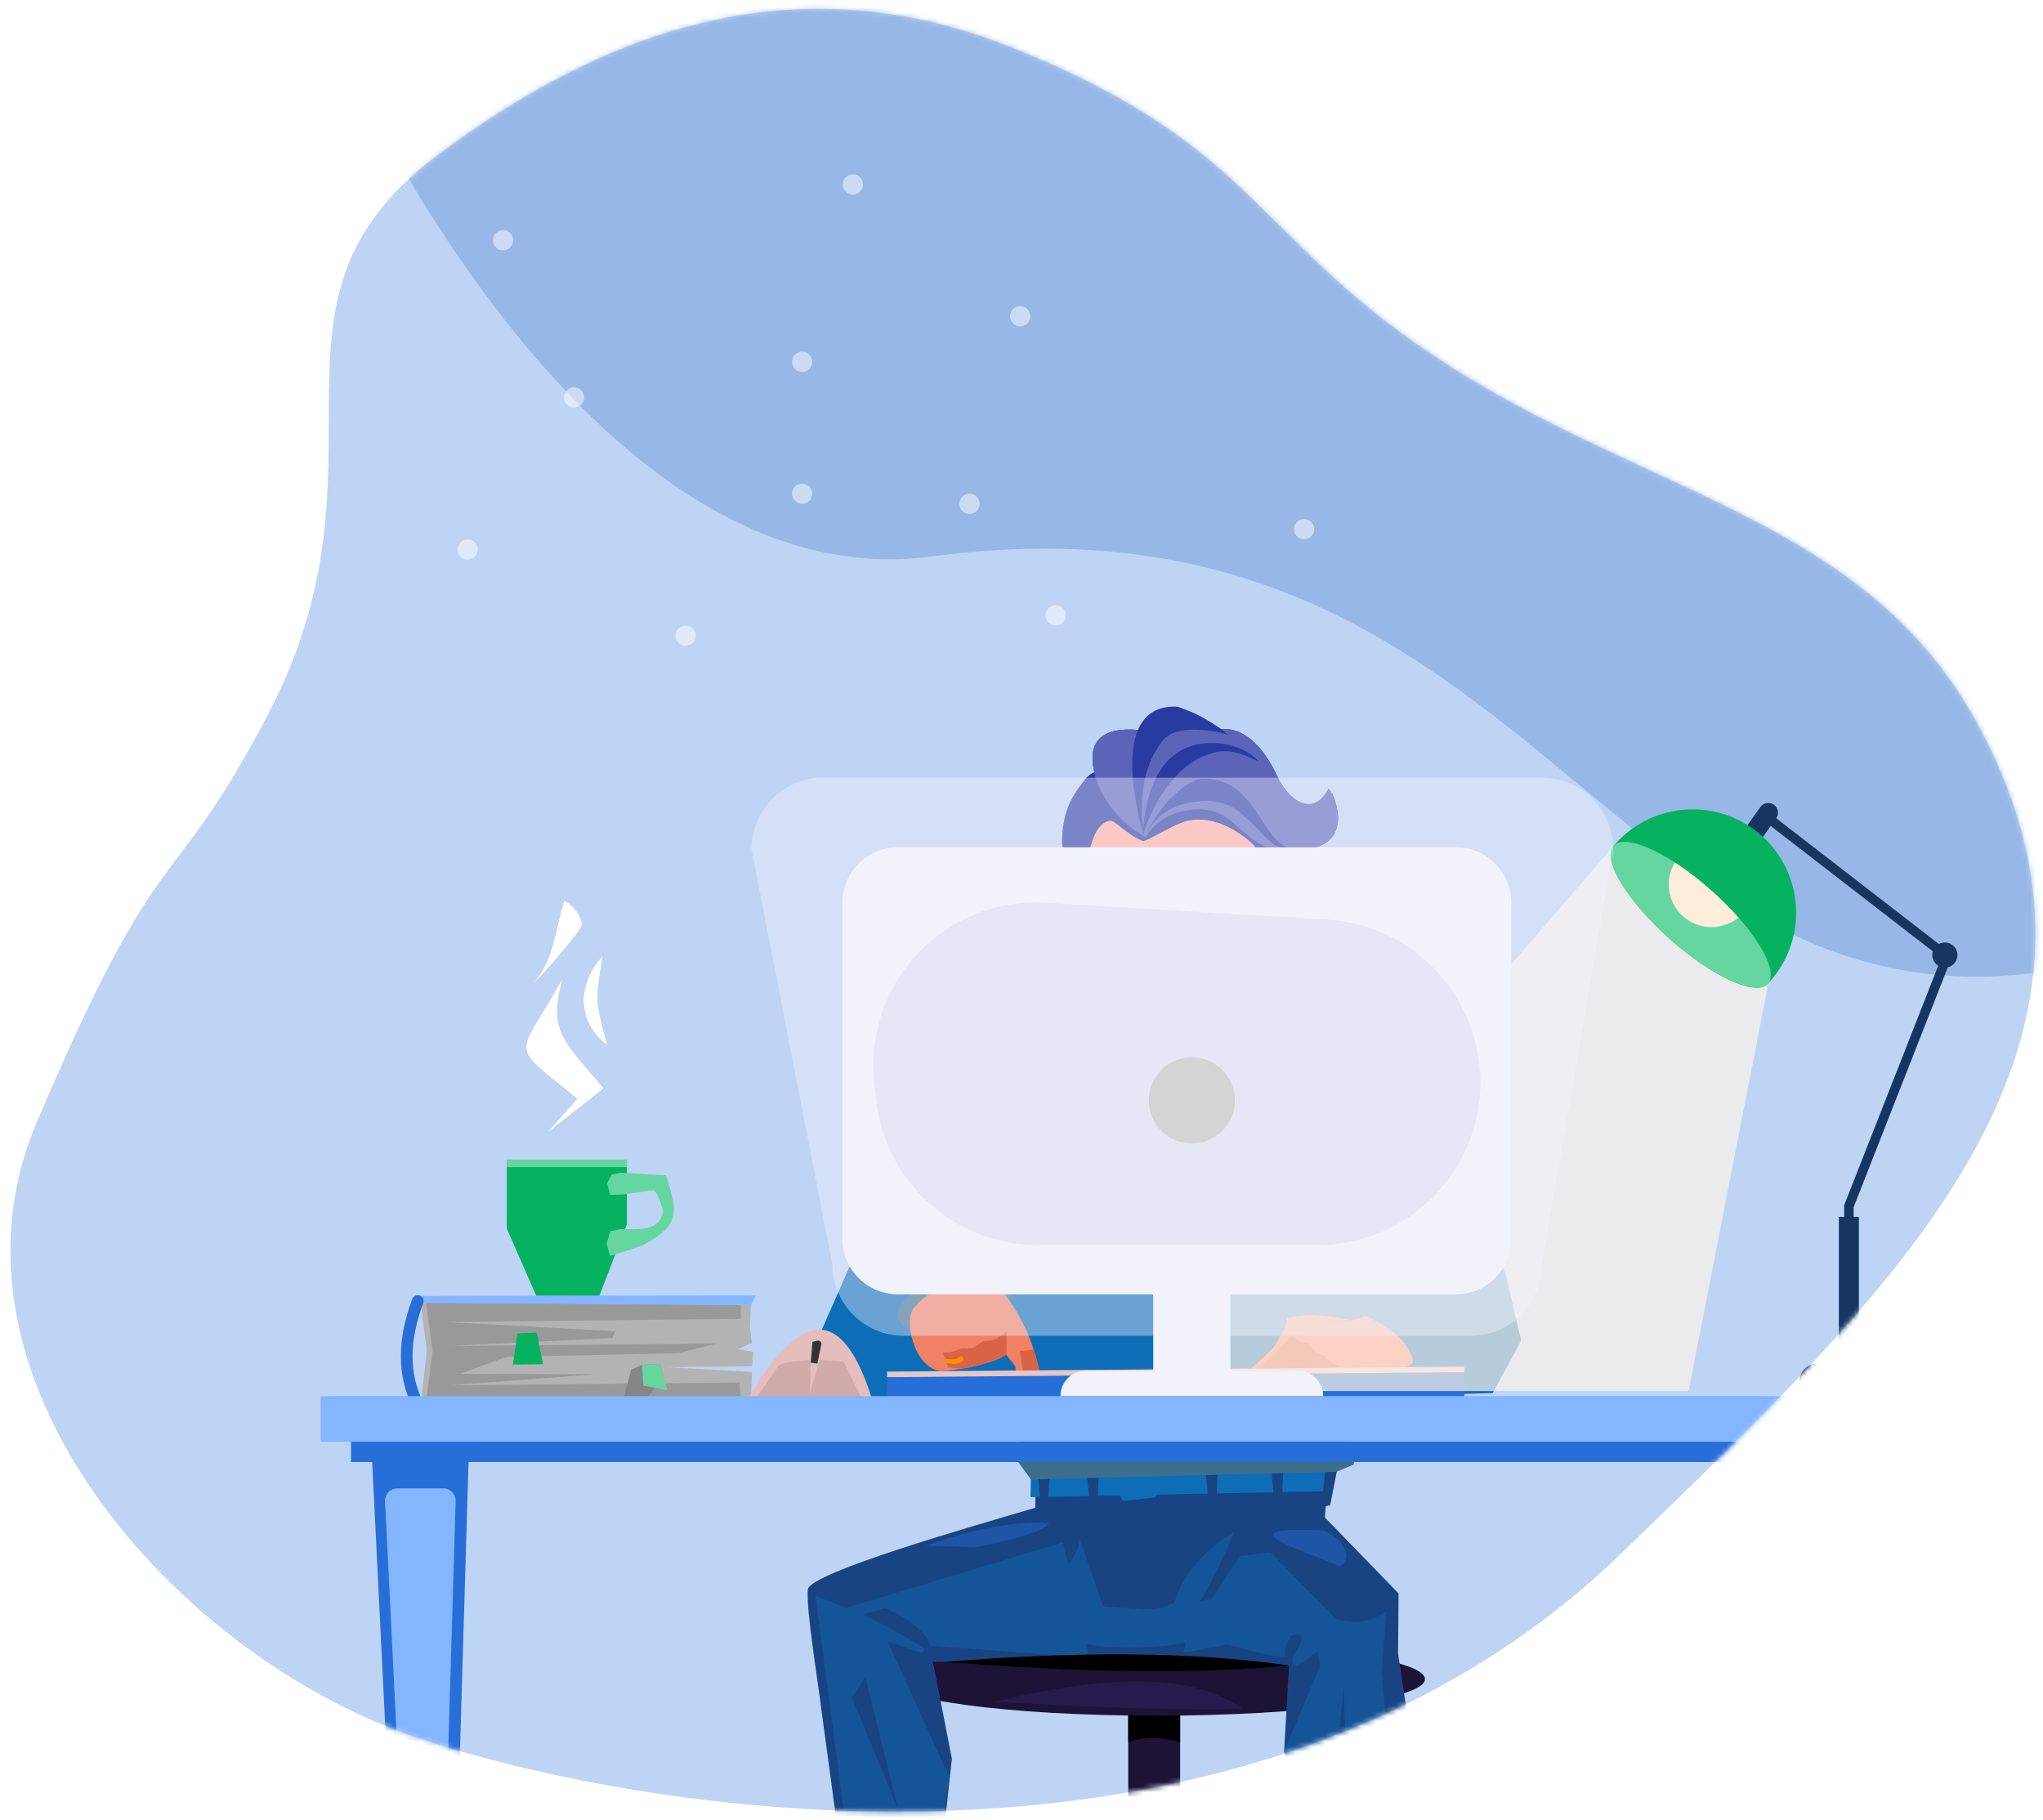 <svg width="403" height="359" viewBox="0 0 403 359" fill="none" xmlns="http://www.w3.org/2000/svg">
<g clip-path="url(#clip0_915_5682)">
<path opacity="0.3" d="M319.769 306.443C373.082 254.78 424.879 207.321 390.321 143.2C367.221 100.339 321.446 97.678 278.538 67.218C247.269 45.021 245.409 27.668 199.508 9.326C157.184 -7.586 119.707 5.616 86.245 30.659C47.459 59.687 79.175 90.687 52.908 140.839C33.244 178.383 32.358 162.372 7.243 221.383C-14.219 271.812 34.911 326.582 81.668 342.534C128.424 358.485 246.765 377.186 319.769 306.443Z" fill="#276ED8"/>
<mask id="mask0_915_5682" style="mask-type:alpha" maskUnits="userSpaceOnUse" x="9" y="1" width="393" height="357">
<path d="M319.768 306.443C373.082 254.78 424.879 207.321 390.321 143.2C367.221 100.339 321.446 97.678 278.537 67.218C247.269 45.021 245.409 27.668 199.508 9.326C157.184 -7.586 119.707 5.616 86.245 30.659C47.459 59.687 95.463 103.499 52.908 140.839C17.571 171.846 40.358 153.372 15.242 212.383C-6.22 262.812 34.911 326.582 81.667 342.534C128.424 358.485 246.764 377.186 319.768 306.443Z" fill="#276ED8"/>
</mask>
<g mask="url(#mask0_915_5682)">
<path d="M375.458 71.112C292.608 -9.385 245.468 -63.257 124.626 -34.061C98.588 -27.77 64.418 4.05 64.418 4.05C64.418 4.05 112.912 119.211 183.764 109.76C301.115 94.108 316.101 203.275 402.273 191.781C429.915 188.094 482.003 139.295 482.003 139.295C482.003 139.295 425.239 119.479 375.458 71.112Z" fill="#87ABE2" fill-opacity="0.7"/>
<path fill-rule="evenodd" clip-rule="evenodd" d="M122.736 269.99L119.21 270.169L118.305 275.233L123.821 275.591L122.736 269.99Z" fill="#AFD600"/>
<path fill-rule="evenodd" clip-rule="evenodd" d="M92.719 273.232L134.085 273.996V274.269L92.766 274.448L92.719 273.232Z" fill="#D99292"/>
<path fill-rule="evenodd" clip-rule="evenodd" d="M82.961 277.694L84.168 266.388L83.008 257.016L148.127 257.412L147.929 261.806L148.306 264.908L145.524 266.106L148.617 266.662L148.429 267.944L148.372 269.491L131.578 269.67L148.334 270.622L148.08 278.1L82.961 277.694Z" fill="#B3B3B3"/>
<path fill-rule="evenodd" clip-rule="evenodd" d="M121.407 262.579L87.961 260.769L146.093 260.137L146.111 257.403L84.038 256.931L85.34 266.483L83.906 277.61L146.093 276.865L145.913 272.707L88.857 273.244L117.437 271.075L90.761 270.981L99.889 267.643L133.797 266.917L141.302 265.022L89.045 265.465L120.775 263.928L121.407 262.579Z" fill="#999999"/>
<path fill-rule="evenodd" clip-rule="evenodd" d="M130.189 269.038L126.663 269.217L124.494 270.169L122.797 276.515L127.182 276.478L130.831 271.32L130.189 269.038Z" fill="#868686"/>
<path fill-rule="evenodd" clip-rule="evenodd" d="M83.01 257.016L148.129 257.412L149.081 255.526L81.812 255.611L83.01 257.016Z" fill="#84B5FF"/>
<path fill-rule="evenodd" clip-rule="evenodd" d="M105.86 262.844L102.069 263.023L101.164 269.171L107.133 269.086L105.86 262.844Z" fill="#06B25F"/>
<path fill-rule="evenodd" clip-rule="evenodd" d="M130.183 269.038L126.656 269.217L126.92 273.291L131.626 274.186L130.183 269.038Z" fill="#66D6A0"/>
<path fill-rule="evenodd" clip-rule="evenodd" d="M81.332 256.224C81.558 255.63 82.218 255.328 82.822 255.554C83.416 255.781 83.718 256.441 83.491 257.044C82.096 260.759 81.389 264.229 81.379 267.454C81.37 270.651 82.03 273.621 83.369 276.355C83.652 276.93 83.416 277.619 82.841 277.892C82.266 278.175 81.577 277.939 81.304 277.364C79.805 274.3 79.06 270.99 79.079 267.445C79.088 263.927 79.833 260.184 81.332 256.224Z" fill="#276ED8"/>
<path fill-rule="evenodd" clip-rule="evenodd" d="M99.977 228.803H123.663V241.457L118.241 255.563H105.766L99.977 242.362V228.803Z" fill="#06B25F"/>
<path d="M123.663 228.803H99.977V230.217H123.663V228.803Z" fill="#66D6A0"/>
<path fill-rule="evenodd" clip-rule="evenodd" d="M120.354 235.677L119.769 233.367L120.665 231.698L122.523 231.311L129.604 231.755C131.716 231.887 131.386 231.462 131.895 233.386C133.216 238.421 134.649 241.646 126.738 245.616C126.276 245.842 120.901 247.7 120.316 247.7L119.656 245.305L120.411 242.825C120.731 242.825 122.183 242.429 122.579 242.429C125.861 242.485 130.245 242.919 130.802 238.93C130.519 237.799 130.208 236.884 129.764 235.885C129.142 234.48 129.038 234.715 127.586 234.932L122.938 235.611L120.354 235.677Z" fill="#66D6A0"/>
<path fill-rule="evenodd" clip-rule="evenodd" d="M105.376 193.783C109.553 188.823 109.534 182.967 111.345 177.687C113.042 178.611 114.673 180.591 114.777 182.392C114.372 183.958 106.809 192.538 105.376 193.783ZM118.803 188.71C114.164 193.726 113.438 201.27 119.737 206.098C117.427 197.281 117.408 197.734 118.803 188.71ZM119.058 214.659C110.826 205.013 108.205 203.269 110.92 193.142C101.887 209.388 100.105 205.324 113.9 216.743L108.026 223.344L119.058 214.659Z" fill="white"/>
<path d="M232.795 330.958H222.555V365.206H232.795V330.958Z" fill="#1C1336"/>
<path d="M228.034 338.417C257.332 338.417 281.083 335.187 281.083 331.203C281.083 327.22 257.332 323.99 228.034 323.99C198.735 323.99 174.984 327.22 174.984 331.203C174.984 335.187 198.735 338.417 228.034 338.417Z" fill="#1C1336"/>
<path fill-rule="evenodd" clip-rule="evenodd" d="M204.148 303.642L210.758 328.177L249.4 328.337L261.026 303.198L261.865 292.704L265.373 281.19L204.394 282.086L204.148 303.642Z" fill="#194484"/>
<path fill-rule="evenodd" clip-rule="evenodd" d="M208.268 299.785L214.869 326.989L212.2 328.186L184.025 327.781L187.769 346.913L183.507 385.96L184.968 386.912L183.544 393.711L166.864 393.267L168.58 385.545L161.829 335.786C161.678 333.91 158.887 316.871 159.358 313.505C159.82 310.167 192.483 300.86 204.119 297.437C205.081 297.154 208.014 298.672 208.268 299.785Z" fill="#194484"/>
<path opacity="0.4" fill-rule="evenodd" clip-rule="evenodd" d="M187.346 350.798L175.041 323.679L181.708 326.036L183.32 324.565L214.87 326.989L209.637 304.245L166.932 317.163L160.859 314.787L170.185 385.516L177.059 385.413L181.613 385.686L187.346 350.798Z" fill="#0D6EB7"/>
<path fill-rule="evenodd" clip-rule="evenodd" d="M170.695 330.779L168.008 334.758L177.249 357.162L170.695 330.779Z" fill="#194484"/>
<path fill-rule="evenodd" clip-rule="evenodd" d="M277.838 339.737L279.903 383.112L282.232 387.081L282.044 392.758L278.159 391.061L266.429 395.709L263.93 389.429L265.552 385.808L253.303 345.451L254.256 328.525C252.756 328.337 234.35 326.658 233.766 326.64C234.897 308.224 243.798 300.058 260.601 298.55L275.877 314.297L275.783 326.178L277.838 339.737Z" fill="#194484"/>
<path fill-rule="evenodd" clip-rule="evenodd" d="M233.406 325.961L234.132 323.151L244.476 306.97L250.539 306.197L263.599 319.426C267.125 320.162 269.756 320.284 273.462 317.823L272.528 330.081L277.46 383.395L267.201 387.129L253.312 345.432L260.365 328.705L259.969 325.753C259.837 325.678 257.149 327.771 256.197 328.365C255.037 329.091 254.632 327.243 255.254 326.366C256.819 324.15 258.799 319.86 251.859 324.216C251.595 324.386 250.143 322.727 249.804 322.811C247.814 323.273 235.5 325.706 233.406 325.961Z" fill="#145598"/>
<path fill-rule="evenodd" clip-rule="evenodd" d="M263.195 351.081L265.062 332.684L266.128 362.273L263.195 351.081Z" fill="#194484"/>
<path fill-rule="evenodd" clip-rule="evenodd" d="M230.101 298.267C229.931 306.103 227.979 309.969 227.979 309.969C227.979 309.969 228.064 304.141 227.621 297.192C227.621 297.192 225.527 297.72 221.35 299.625C221.36 299.625 221.058 300.662 221.048 297.192C221.388 296.834 215.777 296.494 204.227 296.164C204.227 296.164 204.236 295.683 204.245 294.721C204.245 294.721 223.359 294.523 261.576 294.127C261.877 293.948 261.887 294.495 261.613 295.787C261.613 295.787 256.125 295.674 245.159 295.438C245.169 295.447 241.387 296.428 230.101 298.267Z" fill="#194484"/>
<path fill-rule="evenodd" clip-rule="evenodd" d="M203.358 290.573L262.782 289.366L262.697 294.109L203.273 295.315L203.358 290.573Z" fill="#0D6EB7"/>
<path fill-rule="evenodd" clip-rule="evenodd" d="M186.383 327.809C213.171 325.612 235.792 325.838 254.255 328.507C236.811 330.214 214.19 329.987 186.383 327.809Z" fill="black"/>
<path fill-rule="evenodd" clip-rule="evenodd" d="M222.555 338.379C222.555 341.915 222.555 343.678 222.555 343.678C225.478 342.472 228.891 342.472 232.795 343.678C232.795 343.678 232.795 341.915 232.795 338.389C232.785 338.389 229.372 338.389 222.555 338.379Z" fill="black"/>
<path fill-rule="evenodd" clip-rule="evenodd" d="M208.939 309.262C208.939 309.262 191.136 316.051 183.461 317.984C184.479 320.558 185.385 321.887 185.366 324.386C188.185 325.329 211.513 323.603 214.238 324.245C218.425 325.225 227.534 325.301 233.757 324.037C240.989 322.566 247.797 326.932 253.474 326.696C253.351 326.244 253.304 322.142 257.462 321.133C257.462 321.133 242.649 313.863 236.784 315.871C236.784 315.871 239.594 311.147 243.535 302.142C243.554 302.124 234.125 307.31 231.72 316.003C230.447 316.965 228.354 317.456 225.45 317.446C225.45 317.446 222.838 317.248 217.614 316.843C217.614 316.843 217.039 315.202 213.022 303.708C212.796 305.235 212.003 307.055 210.655 308.686C209.722 308.422 209.872 309.016 208.939 309.262Z" fill="#145598"/>
<path fill-rule="evenodd" clip-rule="evenodd" d="M174.591 317.211C181.107 319.879 183.983 323.547 183.681 326.159C183.681 326.159 179.343 322.896 170.188 318.418C173.129 317.616 174.591 317.211 174.591 317.211Z" fill="#194484"/>
<path fill-rule="evenodd" clip-rule="evenodd" d="M227.495 294.25C227.816 294.212 228.099 294.448 228.127 294.759C228.156 295.07 227.929 295.363 227.618 295.391L221.508 296.06L221.31 295.768C220.612 294.703 220.254 293.628 220.225 292.543C220.178 292.458 220.141 292.355 220.141 292.251C220.141 292.128 220.178 292.015 220.244 291.921C220.32 291.101 220.574 290.28 221.027 289.441L221.206 289.111L226.826 289.507C227.147 289.526 227.382 289.809 227.363 290.12C227.345 290.441 227.062 290.676 226.751 290.657L221.885 290.309C221.678 290.761 221.536 291.214 221.461 291.657H225.251C225.572 291.657 225.826 291.912 225.826 292.232C225.826 292.553 225.572 292.807 225.251 292.807H221.423C221.489 293.486 221.715 294.156 222.102 294.816L227.495 294.25Z" fill="#0D6EB7"/>
<path opacity="0.4" fill-rule="evenodd" clip-rule="evenodd" d="M206.952 300.389C200.314 300.002 192.233 301.482 182.719 304.849C189.225 305.094 192.488 305.207 192.488 305.207C201.21 303.463 206.028 301.86 206.952 300.389Z" fill="#276ED8"/>
<path opacity="0.4" fill-rule="evenodd" clip-rule="evenodd" d="M260.946 301.869C239.381 300.813 259.503 306.612 264.284 308.979C267.009 307.234 265.095 303.34 260.946 301.869Z" fill="#276ED8"/>
<path fill-rule="evenodd" clip-rule="evenodd" d="M196.266 335.663C218.679 336.955 234.954 337.436 245.091 337.106C236.095 330.374 219.82 329.893 196.266 335.663Z" fill="#271A4D"/>
<path fill-rule="evenodd" clip-rule="evenodd" d="M228.38 290.94C228.333 293.298 228.305 294.476 228.305 294.476C228.305 294.476 231.341 294.175 243.448 294.052C246.72 292.279 246.701 291.798 243.231 290.318C243.231 290.309 240.289 290.686 228.38 290.94Z" fill="#0D6EB7"/>
<path fill-rule="evenodd" clip-rule="evenodd" d="M214.289 289.686C215.977 289.564 216.816 289.507 216.816 289.507C216.816 289.507 216.675 292.242 216.392 297.701C216.392 297.701 215.949 297.683 215.062 297.645C215.072 297.635 214.808 294.986 214.289 289.686Z" fill="#194484"/>
<path fill-rule="evenodd" clip-rule="evenodd" d="M204.586 289.498C206.274 289.375 207.113 289.319 207.113 289.319C207.113 289.319 206.972 292.053 206.689 297.513C206.689 297.513 206.246 297.494 205.359 297.456C205.369 297.456 205.105 294.806 204.586 289.498Z" fill="#194484"/>
<path fill-rule="evenodd" clip-rule="evenodd" d="M237.734 289.479C239.422 289.356 240.261 289.3 240.261 289.3C240.261 289.3 240.12 292.034 239.837 297.494C239.837 297.494 239.394 297.475 238.508 297.437C238.517 297.437 238.262 294.788 237.734 289.479Z" fill="#194484"/>
<path fill-rule="evenodd" clip-rule="evenodd" d="M250.695 289.073C252.383 288.951 253.222 288.894 253.222 288.894C253.222 288.894 253.081 291.629 252.798 297.088C252.798 297.088 252.355 297.069 251.469 297.032C251.478 297.032 251.214 294.382 250.695 289.073Z" fill="#194484"/>
<path fill-rule="evenodd" clip-rule="evenodd" d="M261.445 288.904C263.152 288.781 263.925 289.102 263.925 289.102C263.925 289.102 263.463 291.45 262.379 296.919C262.379 296.919 261.275 297.202 260.398 297.164C260.408 297.164 261.191 294.203 261.445 288.904Z" fill="#194484"/>
<path fill-rule="evenodd" clip-rule="evenodd" d="M202.81 232.299L200.82 288.347L203.338 291.817L263.686 290.299L267.09 288.856L260.772 230.762L202.81 232.299Z" fill="#3C6F8C"/>
<path fill-rule="evenodd" clip-rule="evenodd" d="M208.902 204.417L189.072 214.459L174.136 245.859L167.517 249.97L161.359 263.982L164.48 277.853L226.931 276.919L247.289 275.976L294.464 274.788L300.065 264.425L296.915 251.017L285.845 231.074L279.141 216.581L264.544 205.992L244.384 216.43L221.273 216.666L208.902 204.417Z" fill="#0D6EB7"/>
<path fill-rule="evenodd" clip-rule="evenodd" d="M270.158 269.724C269.658 262.945 269.403 259.55 269.403 259.55C269.63 259.343 269.045 258.287 269.3 258.174C272.892 256.552 274.222 255.024 274.222 255.024C271.025 252.007 269.432 250.508 269.432 250.508C224.69 250.027 201.663 250.027 200.352 250.508C191.555 258.702 187.151 262.803 187.151 262.803C186.265 267.914 185.812 270.46 185.812 270.46C241.445 269.979 269.554 269.734 270.158 269.724Z" fill="#0D6EB7"/>
<path fill-rule="evenodd" clip-rule="evenodd" d="M199.087 256.486C186.122 260.653 179.634 262.737 179.634 262.737C173.411 258.852 180.294 254.175 184.462 252.686C196.928 248.244 201.482 250.394 199.087 256.486Z" fill="#3C6F8C"/>
<path fill-rule="evenodd" clip-rule="evenodd" d="M251.523 265.283C253.07 262.775 253.9 261.021 253.881 260.003C256.248 259.512 257.926 259.296 258.897 259.371C262.848 259.635 265.592 260.078 267.129 260.682C258.482 265.604 253.324 267.15 251.523 265.283Z" fill="#ED7557"/>
<path fill-rule="evenodd" clip-rule="evenodd" d="M246.781 270.007C265.451 272.167 276.116 271.705 278.784 268.64C278.228 266.085 276.446 262.747 269.402 259.56C257.946 263.416 255.909 262.106 254.004 262.737C251.722 265.528 246.781 270.007 246.781 270.007Z" fill="#F08165"/>
<path fill-rule="evenodd" clip-rule="evenodd" d="M246.516 271.931C250.881 267.622 253.654 264.812 254.832 263.52C255.992 264.501 257.029 264.972 257.953 264.925C259.085 266.556 260.113 267.339 261.027 267.273C262.253 268.536 263.422 269.281 264.554 269.536C256.388 272.61 250.372 273.411 246.516 271.931Z" fill="#D96346"/>
<path fill-rule="evenodd" clip-rule="evenodd" d="M185.816 270.46C191.568 269.998 196.594 268.517 198.48 267.197C198.48 267.197 199.404 268.319 200.29 269.602C200.441 270.611 200.13 270.922 205.014 270.29C203.854 265.151 201.837 259.493 196.679 253.327C196.679 253.327 186.448 251.054 180.649 257.541C177.962 259.456 180.111 270.13 185.816 270.46Z" fill="#F08165"/>
<path fill-rule="evenodd" clip-rule="evenodd" d="M185.938 266.773C186.616 268.659 186.965 269.602 186.965 269.602C189.606 270.413 193.443 269.611 198.478 267.197C198.563 266.632 198.582 265.123 198.535 262.671C197.375 263.388 196.621 264.576 194.48 264.491C193.179 264.435 192.83 266.339 190.275 265.972C189.096 265.792 188.144 267.084 185.938 266.773Z" fill="#D96346"/>
<path fill-rule="evenodd" clip-rule="evenodd" d="M205.016 270.29C204.271 267.565 203.903 266.207 203.903 266.207C203.903 266.207 202.979 266.302 201.141 266.5C201.584 269.244 201.81 270.62 201.81 270.62C203.941 270.403 205.016 270.29 205.016 270.29Z" fill="#D96346"/>
<path fill-rule="evenodd" clip-rule="evenodd" d="M189.691 267.386C189.945 267.933 190.068 268.197 190.068 268.197C189.512 269.017 188.38 269.225 186.692 268.828C186.692 268.828 186.589 268.546 186.391 267.989C187.928 268.31 189.031 268.112 189.691 267.386Z" fill="#FF9100"/>
<path fill-rule="evenodd" clip-rule="evenodd" d="M146.898 276.994C163.767 276.739 172.207 276.617 172.207 276.617C166.389 257.362 157.95 257.485 146.898 276.994Z" fill="#E6BDBD"/>
<path fill-rule="evenodd" clip-rule="evenodd" d="M170.338 276.645L148.273 276.975L153.601 269.375C154.629 268.715 157.222 268.366 159.937 268.281L159.749 274.985L161.644 268.262L159.937 268.281C162.351 268.206 164.86 268.338 166.444 268.658L170.338 276.645Z" fill="#D1AAAA"/>
<path fill-rule="evenodd" clip-rule="evenodd" d="M161.24 268.969L159.93 268.781L160.269 264.67L161.457 264.406L161.778 264.556L162.051 264.943L161.24 268.969Z" fill="#333333"/>
<path d="M212.825 192.558C215.646 202.095 221.088 204.917 224.339 207.479C228.954 210.069 232.978 209.217 232.978 209.217C248.5 202.498 250.018 195.733 251.04 188.18C251.551 184.454 252.014 177.52 250.449 168.948C250.241 167.779 249.89 166.726 249.443 165.757C246.6 159.558 239.893 157.152 239.893 157.152C235.885 155.681 231.317 155.364 227.149 156.166C221.145 157.319 216.418 160.577 214.901 167.01C214.406 169.082 214.134 171.221 213.895 173.343C213.368 177.704 213.096 182.115 212.952 186.509C212.888 188.514 212.841 190.536 212.825 192.558Z" fill="#FFADA0"/>
<path d="M227.59 169.251C227.59 169.251 219.255 167.568 216.642 173.707C216.642 173.707 225.955 170.902 227.734 172.296L227.59 169.251Z" fill="#38368E"/>
<path d="M236.452 170.157C236.452 170.157 244.659 167.961 247.656 173.924C247.656 173.924 238.183 171.712 236.5 173.203L236.452 170.157Z" fill="#38368E"/>
<path d="M245.686 180.016C245.514 182.578 243.072 184.521 240.235 184.332C237.397 184.143 235.231 181.908 235.403 179.328C235.575 176.766 238.016 174.84 240.854 175.029C243.691 175.218 245.858 177.454 245.686 180.016Z" fill="white"/>
<path d="M237.111 179.275C236.956 181.545 238.28 183.488 240.051 183.608C241.823 183.729 243.387 181.975 243.542 179.705C243.697 177.435 242.39 175.492 240.602 175.371C238.831 175.251 237.266 177.005 237.111 179.275Z" fill="#7F9EC9"/>
<path d="M238.037 179.344C237.934 180.96 238.862 182.336 240.118 182.422C241.373 182.508 242.491 181.27 242.594 179.653C242.697 178.037 241.768 176.661 240.513 176.575C239.258 176.472 238.14 177.727 238.037 179.344Z" fill="#38368E"/>
<path d="M238.072 176.558C238.038 176.988 238.537 177.384 239.19 177.435C239.843 177.487 240.394 177.16 240.428 176.713C240.462 176.266 239.947 175.888 239.293 175.836C238.657 175.802 238.107 176.128 238.072 176.558Z" fill="white" fill-opacity="0.8"/>
<path d="M227.327 179.614C227.159 182.14 224.784 184.048 222.023 183.864C219.263 183.68 217.155 181.471 217.322 178.945C217.49 176.402 219.865 174.512 222.626 174.696C225.386 174.88 227.494 177.088 227.327 179.614Z" fill="white"/>
<path d="M219.684 178.943C219.534 181.152 220.822 183.042 222.545 183.159C224.268 183.276 225.791 181.57 225.941 179.362C226.092 177.153 224.804 175.263 223.08 175.146C221.357 175.029 219.835 176.735 219.684 178.943Z" fill="#7F9EC9"/>
<path d="M220.59 179.012C220.49 180.584 221.393 181.923 222.615 182.006C223.836 182.09 224.923 180.869 225.024 179.296C225.124 177.723 224.221 176.385 222.999 176.301C221.778 176.218 220.707 177.439 220.59 179.012Z" fill="#38368E"/>
<path d="M220.62 176.301C220.587 176.719 221.089 177.104 221.708 177.154C222.344 177.204 222.879 176.886 222.912 176.451C222.946 176.016 222.461 175.648 221.825 175.598C221.189 175.565 220.654 175.866 220.62 176.301Z" fill="white" fill-opacity="0.8"/>
<path d="M213.373 177.647C213.373 177.647 210.313 167.981 207.789 175.587C205.777 181.646 209.13 187.585 211.837 187.159C214.544 186.751 213.373 177.647 213.373 177.647Z" fill="#FFADA0"/>
<path d="M213.303 179.373C213.303 179.373 210.889 172.845 209.63 175.194C208.372 177.544 208.385 180.754 208.385 180.754C208.385 180.754 209.28 177.346 211.032 179.588C211.032 179.588 208.683 184.915 212.603 183.803C212.616 183.803 214.316 182.314 213.303 179.373Z" fill="#FF9B8B"/>
<path d="M250.191 177.657C250.191 177.657 253.634 167.185 256.474 175.426C258.737 181.99 254.965 188.406 251.92 187.964C248.874 187.521 250.191 177.657 250.191 177.657Z" fill="#FFADA0"/>
<path d="M250.25 179.172C250.25 179.172 252.854 172.36 254.211 174.812C255.569 177.263 255.555 180.613 255.555 180.613C255.555 180.613 254.589 177.057 252.7 179.397C252.7 179.397 255.233 184.955 251.006 183.795C251.006 183.795 249.173 182.241 250.25 179.172Z" fill="#FF9B8B"/>
<path d="M238.445 194.118C238.386 194.297 237.211 197.137 235.308 199.263C233.018 201.82 229.673 203.337 225.97 197.865C225.182 196.705 224.394 195.248 223.576 193.419C223.576 193.419 224.855 193.91 226.729 194.445C229.673 195.278 234.044 196.215 237.077 194.862C237.583 194.847 238.029 194.445 238.445 194.118Z" fill="#0D6EB7"/>
<path d="M235.312 199.294C233.023 201.851 229.677 203.353 225.975 197.881C227.952 197.346 232.636 196.513 235.312 199.294Z" fill="#D5503B"/>
<path d="M237.078 194.937C232.246 200.334 228.737 197.494 226.729 194.491C229.673 195.324 234.045 196.171 237.078 194.937Z" fill="white"/>
<path d="M226.631 187.551C226.631 187.551 230.937 194.535 235.744 187.539L226.631 187.551Z" fill="#D8826C"/>
<path d="M213.472 182.745C213.984 181.226 214.292 178.031 214.292 178.031C214.292 178.031 214.385 172.521 214.394 171.799C214.413 170.048 215.289 162.116 219.091 161.903C219.976 161.856 222.315 164.625 225.418 165.894C225.978 166.126 230.711 163.097 233.172 162.236C240.496 159.68 247.252 166.644 247.252 166.644C249.386 168.997 248.734 173.17 248.743 174.272C248.678 171.448 248.752 175.004 248.743 174.272C248.78 175.884 249.302 178.186 249.824 179.714C250.187 178.001 250.798 178.109 251.684 174.84C253.156 169.413 254.809 165.116 254.539 163.903L250.635 156.809C245.332 147.187 232.845 144.187 223.704 150.336L220.275 152.642C215.485 150.966 214.348 153.318 213.015 155.087C210.546 158.384 209.586 161.445 209.493 166.075C209.456 167.798 210.86 168.885 212.174 173.84C213.003 176.97 213.136 181.18 213.472 182.745Z" fill="#293AA1"/>
<path d="M262.747 156.467C259.597 162.487 254.006 157.57 251.937 153.134C246.849 142.196 240.718 143.9 240.718 143.9C228.166 134.232 224.867 144.012 224.867 144.012C215.045 143.058 214.682 148.512 216.163 153.356C217.645 158.181 221.046 162.191 225.398 164.775C225.594 164.886 225.789 165.006 225.976 165.117C229.209 159.848 235.229 159.385 237.885 159.727C241.454 160.181 242.852 162.07 245.153 163.969C248.704 166.895 250.288 168.229 257.016 167.608C267.807 166.608 262.747 156.467 262.747 156.467Z" fill="#5A65BA"/>
<path d="M262.747 156.467C259.597 162.487 254.006 157.57 251.937 153.134C246.849 142.196 240.718 143.9 240.718 143.9C228.166 134.232 224.867 144.012 224.867 144.012C215.045 143.058 214.682 148.512 216.163 153.356C217.645 158.181 221.046 162.191 225.398 164.774C225.594 164.886 225.789 165.006 225.976 165.117C228.38 158.773 234.689 158.199 237.354 157.996C238.957 157.875 241.845 158.153 244.073 159.875C250.13 164.561 250.279 168.22 257.016 167.599C267.807 166.608 262.747 156.467 262.747 156.467Z" fill="#293AA1"/>
<path d="M262.068 155.523C258.919 161.542 254.006 157.57 251.937 153.134C246.849 142.196 240.718 143.9 240.718 143.9C228.166 134.232 224.867 144.012 224.867 144.012C215.045 143.058 214.682 148.512 216.163 153.356C217.645 158.181 221.046 162.191 225.398 164.774C225.594 164.886 225.789 165.006 225.976 165.117C228.38 158.773 234.26 153.837 236.934 153.634C238.537 153.513 241.426 153.791 243.653 155.523C249.71 160.209 250.288 168.22 257.016 167.599C268.219 166.548 262.543 155.453 262.068 155.523Z" fill="#5A65BA"/>
<path d="M225.646 164.861C225.646 164.861 217.321 138.537 232.333 139.403C232.333 139.403 237.937 141.284 242.312 144.926C242.312 144.926 232.528 141.903 229.208 146.261C225.037 151.742 224.732 158.788 225.646 164.861Z" fill="#293AA1"/>
<path d="M248.338 150.234C248.338 150.234 245.561 146.808 239.718 146.567C234.09 146.326 226.346 148.863 225.414 164.783C225.414 164.783 229.458 150.317 240.221 148.289C241.861 147.984 244.154 148.095 248.338 150.234Z" fill="#293AA1"/>
<path fill-rule="evenodd" clip-rule="evenodd" d="M174.984 270.553L288.843 269.563V275.617L174.984 276.607V270.553Z" fill="#276ED8"/>
<path fill-rule="evenodd" clip-rule="evenodd" d="M174.984 270.553L288.843 269.563V270.648L174.984 271.647V270.553Z" fill="#E6C6C6"/>
<path d="M384.242 275.382H63.242V284.382H384.242V275.382Z" fill="#84B5FF"/>
<g clip-path="url(#clip1_915_5682)">
<path opacity="0.7" d="M318.393 166.737C318.28 166.853 225.242 274.382 225.242 274.382H333.09L348.836 193.912L318.393 166.737Z" fill="#FEF4EA"/>
<path d="M365.65 269.928H363.777V237.741L382.939 188.945L348.727 162.485L349.873 161.007L385.194 188.324L365.65 238.095V269.928Z" fill="#163560"/>
<path d="M344.861 165.855C344 165.246 343.796 164.056 344.407 163.197L347.256 159.186C347.866 158.327 349.059 158.125 349.92 158.733C350.78 159.342 350.982 160.532 350.374 161.391L347.525 165.402C346.914 166.263 345.721 166.465 344.861 165.855Z" fill="#163560"/>
<path d="M381.164 188.383C381.164 187.016 382.275 185.908 383.645 185.908C385.015 185.908 386.125 187.016 386.125 188.383C386.125 189.751 385.015 190.859 383.645 190.859C382.273 190.857 381.164 189.751 381.164 188.383Z" fill="#163560"/>
<path d="M373.808 274.356H354.961V272.457C354.961 270.549 356.51 269.002 358.422 269.002H370.206C372.194 269.002 373.806 270.612 373.806 272.596V274.356H373.808Z" fill="#163560"/>
<path d="M366.684 240.02H362.727V269.928H366.684V240.02Z" fill="#163560"/>
<path d="M349.104 193.617C349.014 193.716 348.925 193.817 348.833 193.91L348.814 193.931C348.726 194.028 348.64 194.121 348.549 194.213C345.99 196.428 337.508 192.457 329.303 185.132C321.099 177.812 316.199 169.838 318.119 167.053C318.199 166.954 318.281 166.857 318.369 166.76L318.388 166.739C318.47 166.638 318.56 166.537 318.649 166.438C326.171 158.045 339.084 157.327 347.494 164.831C355.905 172.336 356.626 185.222 349.104 193.617Z" fill="#06B25F"/>
<path d="M348.835 193.912L348.816 193.931C348.787 193.969 348.761 194.001 348.732 194.034C348.677 194.098 348.616 194.156 348.549 194.211C345.992 196.426 337.508 192.459 329.305 185.13C321.101 177.812 316.199 169.84 318.119 167.055C318.17 166.985 318.222 166.914 318.277 166.853C318.306 166.821 318.332 166.789 318.371 166.76L318.39 166.737C320.132 165.092 324.86 166.56 330.386 170.129C332.737 171.647 335.233 173.549 337.704 175.755C339.643 177.488 341.399 179.255 342.925 180.979C347.902 186.622 350.413 191.826 348.835 193.912Z" fill="#66D6A0"/>
<path d="M342.924 180.981C341.478 182.173 339.619 182.883 337.591 182.883C332.941 182.883 329.172 179.122 329.172 174.481C329.172 172.887 329.616 171.396 330.386 170.131C332.736 171.649 335.232 173.551 337.703 175.757C339.642 177.49 341.398 179.257 342.924 180.981Z" fill="#FFEDDC"/>
</g>
<path d="M377.242 284.382H69.242V288.382H377.242V284.382Z" fill="#276ED8"/>
<path d="M73.375 287.541L81.322 448.259L87.679 448.195L92.448 287.541H73.375Z" fill="#276ED8"/>
<path d="M75.956 296.139L81.599 410.177C81.662 411.489 82.751 412.514 84.07 412.506C85.381 412.49 86.454 411.441 86.494 410.13L89.879 296.092C89.919 294.709 88.814 293.572 87.432 293.572H78.396C76.997 293.572 75.885 294.741 75.956 296.139Z" fill="#84B5FF"/>
<path d="M261.017 275.363H209.188C209.188 272.607 211.424 270.38 214.17 270.38H256.025C258.789 270.38 261.017 272.607 261.017 275.363Z" fill="#F2F2FC"/>
<g opacity="0.4" filter="url(#filter0_f_915_5682)">
<path d="M290.139 263.49H178.242C170.511 263.49 164.185 257.142 164.185 249.383L148.242 167.49C148.242 159.731 154.568 153.383 162.3 153.383H304.185C311.916 153.383 318.242 159.731 318.242 167.49L304.185 249.383C304.197 257.142 297.871 263.49 290.139 263.49Z" fill="#F2F2FC"/>
</g>
<path d="M287.225 255.304H177.083C171.082 255.304 166.172 250.394 166.172 244.393V178.042C166.172 172.041 171.082 167.131 177.083 167.131H287.216C293.217 167.131 298.127 172.041 298.127 178.042V244.393C298.137 250.394 293.226 255.304 287.225 255.304Z" fill="#F2F2FC"/>
<path d="M242.715 248.057H227.484V272.871H242.715V248.057Z" fill="#F2F2FC"/>
<path d="M172.453 213.495L172.808 216.823C174.526 233.163 188.302 245.565 204.733 245.565H259.89C282.177 245.565 297.689 223.406 290.051 202.465C285.668 190.454 274.575 182.188 261.818 181.415L206.306 178.087C186.511 176.896 170.38 193.763 172.453 213.495Z" fill="#E6E6F4"/>
<path d="M235.102 225.552C239.793 225.552 243.595 221.75 243.595 217.059C243.595 212.369 239.793 208.566 235.102 208.566C230.412 208.566 226.609 212.369 226.609 217.059C226.609 221.75 230.412 225.552 235.102 225.552Z" fill="#D4D4D4"/>
</g>
<g opacity="0.5">
<circle cx="113.242" cy="78.383" r="2" fill="white"/>
<circle cx="92.242" cy="108.383" r="2" fill="white"/>
<circle cx="99.242" cy="47.383" r="2" fill="white"/>
<circle cx="257.242" cy="104.383" r="2" fill="white"/>
<circle cx="158.242" cy="71.383" r="2" fill="white"/>
<circle cx="201.242" cy="62.383" r="2" fill="white"/>
<circle cx="168.242" cy="36.383" r="2" fill="white"/>
<circle cx="158.242" cy="97.383" r="2" fill="white"/>
<circle cx="191.242" cy="99.383" r="2" fill="white"/>
<circle cx="208.242" cy="121.383" r="2" fill="white"/>
<circle cx="135.242" cy="125.383" r="2" fill="white"/>
</g>
</g>
<defs>
<filter id="filter0_f_915_5682" x="144.242" y="149.383" width="178" height="118.107" filterUnits="userSpaceOnUse" color-interpolation-filters="sRGB">
<feFlood flood-opacity="0" result="BackgroundImageFix"/>
<feBlend mode="normal" in="SourceGraphic" in2="BackgroundImageFix" result="shape"/>
<feGaussianBlur stdDeviation="2" result="effect1_foregroundBlur_915_5682"/>
</filter>
<clipPath id="clip0_915_5682">
<rect width="403" height="359" fill="white"/>
</clipPath>
<clipPath id="clip1_915_5682">
<rect width="160.884" height="116" fill="white" transform="translate(225.242 158.382)"/>
</clipPath>
</defs>
</svg>
